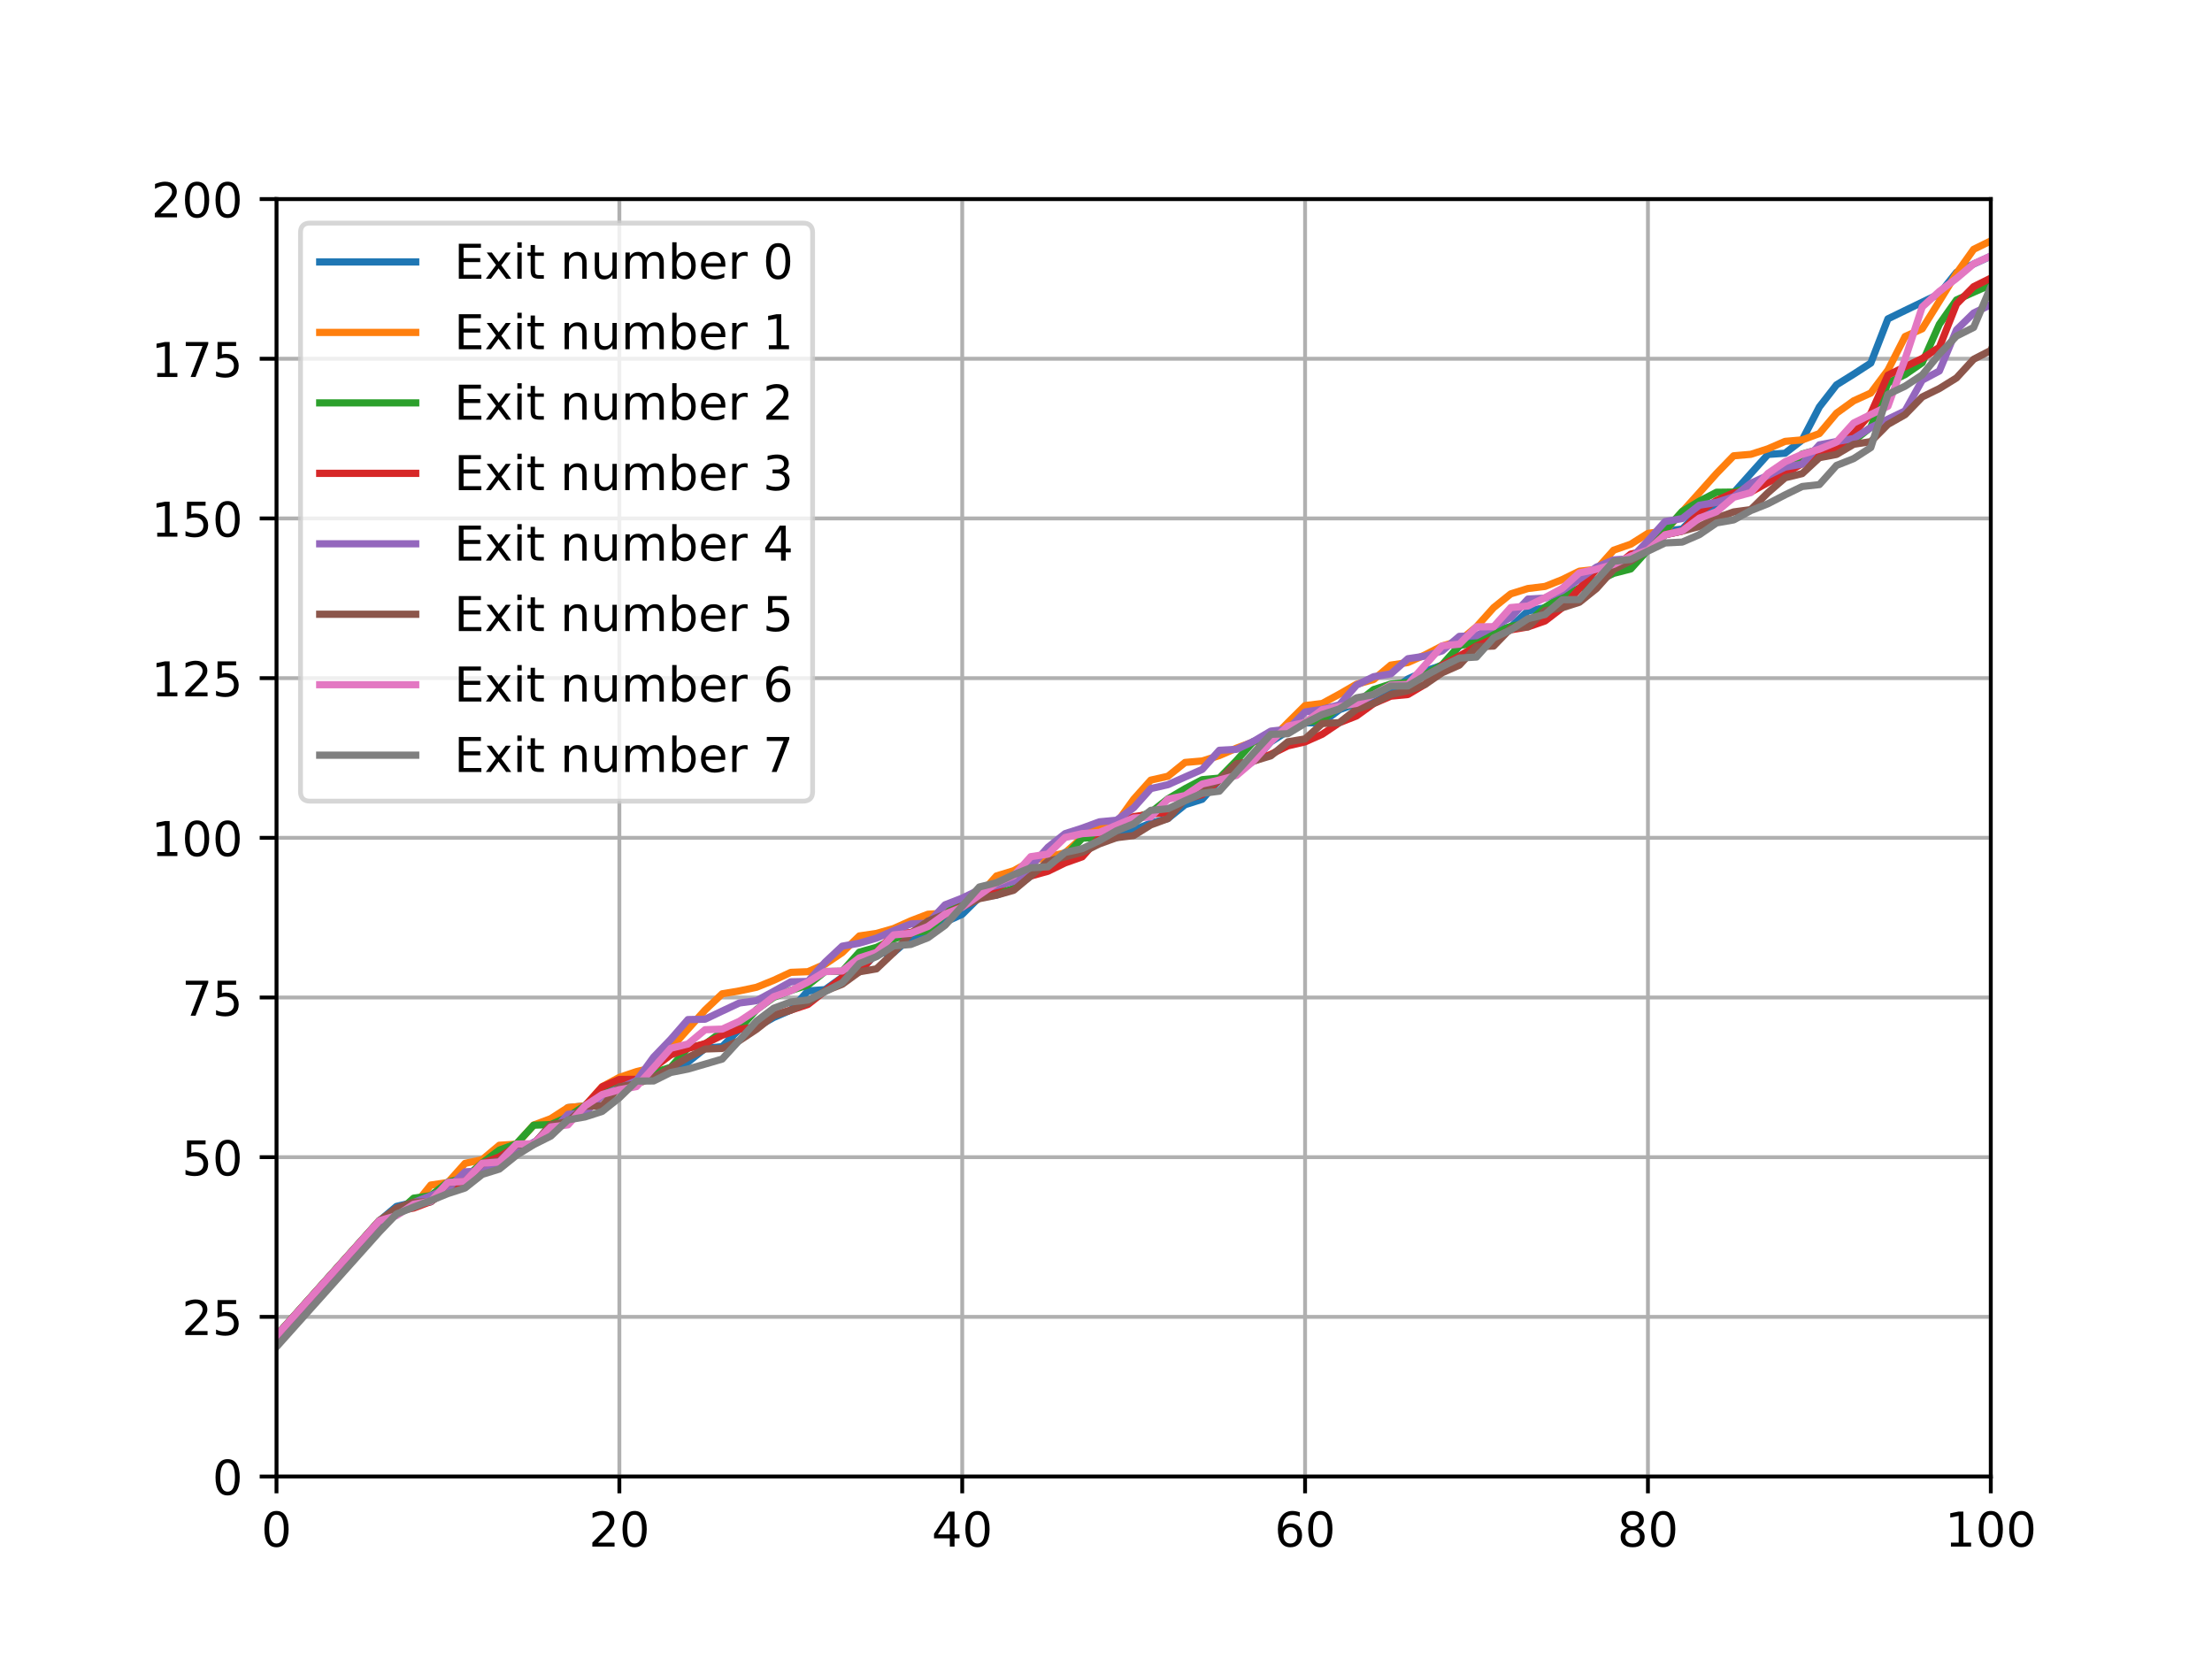 <?xml version="1.0" encoding="utf-8" standalone="no"?>
<!DOCTYPE svg PUBLIC "-//W3C//DTD SVG 1.1//EN"
  "http://www.w3.org/Graphics/SVG/1.1/DTD/svg11.dtd">
<!-- Created with matplotlib (https://matplotlib.org/) -->
<svg height="345.6pt" version="1.1" viewBox="0 0 460.8 345.6" width="460.8pt" xmlns="http://www.w3.org/2000/svg" xmlns:xlink="http://www.w3.org/1999/xlink">
 <defs>
  <style type="text/css">
*{stroke-linecap:butt;stroke-linejoin:round;}
  </style>
 </defs>
 <g id="figure_1">
  <g id="patch_1">
   <path d="M 0 345.6 
L 460.8 345.6 
L 460.8 0 
L 0 0 
z
" style="fill:#ffffff;"/>
  </g>
  <g id="axes_1">
   <g id="patch_2">
    <path d="M 57.6 307.584 
L 414.72 307.584 
L 414.72 41.472 
L 57.6 41.472 
z
" style="fill:#ffffff;"/>
   </g>
   <g id="matplotlib.axis_1">
    <g id="xtick_1">
     <g id="line2d_1">
      <path clip-path="url(#p863177735d)" d="M 57.6 307.584 
L 57.6 41.472 
" style="fill:none;stroke:#b0b0b0;stroke-linecap:square;stroke-width:0.8;"/>
     </g>
     <g id="line2d_2">
      <defs>
       <path d="M 0 0 
L 0 3.5 
" id="m5a76c16495" style="stroke:#000000;stroke-width:0.8;"/>
      </defs>
      <g>
       <use style="stroke:#000000;stroke-width:0.8;" x="57.6" xlink:href="#m5a76c16495" y="307.584"/>
      </g>
     </g>
     <g id="text_1">
      <!-- 0 -->
      <defs>
       <path d="M 31.781 66.406 
Q 24.172 66.406 20.328 58.906 
Q 16.5 51.422 16.5 36.375 
Q 16.5 21.391 20.328 13.891 
Q 24.172 6.391 31.781 6.391 
Q 39.453 6.391 43.281 13.891 
Q 47.125 21.391 47.125 36.375 
Q 47.125 51.422 43.281 58.906 
Q 39.453 66.406 31.781 66.406 
z
M 31.781 74.219 
Q 44.047 74.219 50.516 64.516 
Q 56.984 54.828 56.984 36.375 
Q 56.984 17.969 50.516 8.266 
Q 44.047 -1.422 31.781 -1.422 
Q 19.531 -1.422 13.062 8.266 
Q 6.594 17.969 6.594 36.375 
Q 6.594 54.828 13.062 64.516 
Q 19.531 74.219 31.781 74.219 
z
" id="DejaVuSans-48"/>
      </defs>
      <g transform="translate(54.419 322.182)scale(0.1 -0.1)">
       <use xlink:href="#DejaVuSans-48"/>
      </g>
     </g>
    </g>
    <g id="xtick_2">
     <g id="line2d_3">
      <path clip-path="url(#p863177735d)" d="M 129.024 307.584 
L 129.024 41.472 
" style="fill:none;stroke:#b0b0b0;stroke-linecap:square;stroke-width:0.8;"/>
     </g>
     <g id="line2d_4">
      <g>
       <use style="stroke:#000000;stroke-width:0.8;" x="129.024" xlink:href="#m5a76c16495" y="307.584"/>
      </g>
     </g>
     <g id="text_2">
      <!-- 20 -->
      <defs>
       <path d="M 19.188 8.297 
L 53.609 8.297 
L 53.609 0 
L 7.328 0 
L 7.328 8.297 
Q 12.938 14.109 22.625 23.891 
Q 32.328 33.688 34.812 36.531 
Q 39.547 41.844 41.422 45.531 
Q 43.312 49.219 43.312 52.781 
Q 43.312 58.594 39.234 62.25 
Q 35.156 65.922 28.609 65.922 
Q 23.969 65.922 18.812 64.312 
Q 13.672 62.703 7.812 59.422 
L 7.812 69.391 
Q 13.766 71.781 18.938 73 
Q 24.125 74.219 28.422 74.219 
Q 39.75 74.219 46.484 68.547 
Q 53.219 62.891 53.219 53.422 
Q 53.219 48.922 51.531 44.891 
Q 49.859 40.875 45.406 35.406 
Q 44.188 33.984 37.641 27.219 
Q 31.109 20.453 19.188 8.297 
z
" id="DejaVuSans-50"/>
      </defs>
      <g transform="translate(122.662 322.182)scale(0.1 -0.1)">
       <use xlink:href="#DejaVuSans-50"/>
       <use x="63.623" xlink:href="#DejaVuSans-48"/>
      </g>
     </g>
    </g>
    <g id="xtick_3">
     <g id="line2d_5">
      <path clip-path="url(#p863177735d)" d="M 200.448 307.584 
L 200.448 41.472 
" style="fill:none;stroke:#b0b0b0;stroke-linecap:square;stroke-width:0.8;"/>
     </g>
     <g id="line2d_6">
      <g>
       <use style="stroke:#000000;stroke-width:0.8;" x="200.448" xlink:href="#m5a76c16495" y="307.584"/>
      </g>
     </g>
     <g id="text_3">
      <!-- 40 -->
      <defs>
       <path d="M 37.797 64.312 
L 12.891 25.391 
L 37.797 25.391 
z
M 35.203 72.906 
L 47.609 72.906 
L 47.609 25.391 
L 58.016 25.391 
L 58.016 17.188 
L 47.609 17.188 
L 47.609 0 
L 37.797 0 
L 37.797 17.188 
L 4.891 17.188 
L 4.891 26.703 
z
" id="DejaVuSans-52"/>
      </defs>
      <g transform="translate(194.085 322.182)scale(0.1 -0.1)">
       <use xlink:href="#DejaVuSans-52"/>
       <use x="63.623" xlink:href="#DejaVuSans-48"/>
      </g>
     </g>
    </g>
    <g id="xtick_4">
     <g id="line2d_7">
      <path clip-path="url(#p863177735d)" d="M 271.872 307.584 
L 271.872 41.472 
" style="fill:none;stroke:#b0b0b0;stroke-linecap:square;stroke-width:0.8;"/>
     </g>
     <g id="line2d_8">
      <g>
       <use style="stroke:#000000;stroke-width:0.8;" x="271.872" xlink:href="#m5a76c16495" y="307.584"/>
      </g>
     </g>
     <g id="text_4">
      <!-- 60 -->
      <defs>
       <path d="M 33.016 40.375 
Q 26.375 40.375 22.484 35.828 
Q 18.609 31.297 18.609 23.391 
Q 18.609 15.531 22.484 10.953 
Q 26.375 6.391 33.016 6.391 
Q 39.656 6.391 43.531 10.953 
Q 47.406 15.531 47.406 23.391 
Q 47.406 31.297 43.531 35.828 
Q 39.656 40.375 33.016 40.375 
z
M 52.594 71.297 
L 52.594 62.312 
Q 48.875 64.062 45.094 64.984 
Q 41.312 65.922 37.594 65.922 
Q 27.828 65.922 22.672 59.328 
Q 17.531 52.734 16.797 39.406 
Q 19.672 43.656 24.016 45.922 
Q 28.375 48.188 33.594 48.188 
Q 44.578 48.188 50.953 41.516 
Q 57.328 34.859 57.328 23.391 
Q 57.328 12.156 50.688 5.359 
Q 44.047 -1.422 33.016 -1.422 
Q 20.359 -1.422 13.672 8.266 
Q 6.984 17.969 6.984 36.375 
Q 6.984 53.656 15.188 63.938 
Q 23.391 74.219 37.203 74.219 
Q 40.922 74.219 44.703 73.484 
Q 48.484 72.75 52.594 71.297 
z
" id="DejaVuSans-54"/>
      </defs>
      <g transform="translate(265.51 322.182)scale(0.1 -0.1)">
       <use xlink:href="#DejaVuSans-54"/>
       <use x="63.623" xlink:href="#DejaVuSans-48"/>
      </g>
     </g>
    </g>
    <g id="xtick_5">
     <g id="line2d_9">
      <path clip-path="url(#p863177735d)" d="M 343.296 307.584 
L 343.296 41.472 
" style="fill:none;stroke:#b0b0b0;stroke-linecap:square;stroke-width:0.8;"/>
     </g>
     <g id="line2d_10">
      <g>
       <use style="stroke:#000000;stroke-width:0.8;" x="343.296" xlink:href="#m5a76c16495" y="307.584"/>
      </g>
     </g>
     <g id="text_5">
      <!-- 80 -->
      <defs>
       <path d="M 31.781 34.625 
Q 24.75 34.625 20.719 30.859 
Q 16.703 27.094 16.703 20.516 
Q 16.703 13.922 20.719 10.156 
Q 24.75 6.391 31.781 6.391 
Q 38.812 6.391 42.859 10.172 
Q 46.922 13.969 46.922 20.516 
Q 46.922 27.094 42.891 30.859 
Q 38.875 34.625 31.781 34.625 
z
M 21.922 38.812 
Q 15.578 40.375 12.031 44.719 
Q 8.5 49.078 8.5 55.328 
Q 8.5 64.062 14.719 69.141 
Q 20.953 74.219 31.781 74.219 
Q 42.672 74.219 48.875 69.141 
Q 55.078 64.062 55.078 55.328 
Q 55.078 49.078 51.531 44.719 
Q 48 40.375 41.703 38.812 
Q 48.828 37.156 52.797 32.312 
Q 56.781 27.484 56.781 20.516 
Q 56.781 9.906 50.312 4.234 
Q 43.844 -1.422 31.781 -1.422 
Q 19.734 -1.422 13.25 4.234 
Q 6.781 9.906 6.781 20.516 
Q 6.781 27.484 10.781 32.312 
Q 14.797 37.156 21.922 38.812 
z
M 18.312 54.391 
Q 18.312 48.734 21.844 45.562 
Q 25.391 42.391 31.781 42.391 
Q 38.141 42.391 41.719 45.562 
Q 45.312 48.734 45.312 54.391 
Q 45.312 60.062 41.719 63.234 
Q 38.141 66.406 31.781 66.406 
Q 25.391 66.406 21.844 63.234 
Q 18.312 60.062 18.312 54.391 
z
" id="DejaVuSans-56"/>
      </defs>
      <g transform="translate(336.933 322.182)scale(0.1 -0.1)">
       <use xlink:href="#DejaVuSans-56"/>
       <use x="63.623" xlink:href="#DejaVuSans-48"/>
      </g>
     </g>
    </g>
    <g id="xtick_6">
     <g id="line2d_11">
      <path clip-path="url(#p863177735d)" d="M 414.72 307.584 
L 414.72 41.472 
" style="fill:none;stroke:#b0b0b0;stroke-linecap:square;stroke-width:0.8;"/>
     </g>
     <g id="line2d_12">
      <g>
       <use style="stroke:#000000;stroke-width:0.8;" x="414.72" xlink:href="#m5a76c16495" y="307.584"/>
      </g>
     </g>
     <g id="text_6">
      <!-- 100 -->
      <defs>
       <path d="M 12.406 8.297 
L 28.516 8.297 
L 28.516 63.922 
L 10.984 60.406 
L 10.984 69.391 
L 28.422 72.906 
L 38.281 72.906 
L 38.281 8.297 
L 54.391 8.297 
L 54.391 0 
L 12.406 0 
z
" id="DejaVuSans-49"/>
      </defs>
      <g transform="translate(405.176 322.182)scale(0.1 -0.1)">
       <use xlink:href="#DejaVuSans-49"/>
       <use x="63.623" xlink:href="#DejaVuSans-48"/>
       <use x="127.246" xlink:href="#DejaVuSans-48"/>
      </g>
     </g>
    </g>
   </g>
   <g id="matplotlib.axis_2">
    <g id="ytick_1">
     <g id="line2d_13">
      <path clip-path="url(#p863177735d)" d="M 57.6 307.584 
L 414.72 307.584 
" style="fill:none;stroke:#b0b0b0;stroke-linecap:square;stroke-width:0.8;"/>
     </g>
     <g id="line2d_14">
      <defs>
       <path d="M 0 0 
L -3.5 0 
" id="m6581a7d263" style="stroke:#000000;stroke-width:0.8;"/>
      </defs>
      <g>
       <use style="stroke:#000000;stroke-width:0.8;" x="57.6" xlink:href="#m6581a7d263" y="307.584"/>
      </g>
     </g>
     <g id="text_7">
      <!-- 0 -->
      <g transform="translate(44.237 311.383)scale(0.1 -0.1)">
       <use xlink:href="#DejaVuSans-48"/>
      </g>
     </g>
    </g>
    <g id="ytick_2">
     <g id="line2d_15">
      <path clip-path="url(#p863177735d)" d="M 57.6 274.32 
L 414.72 274.32 
" style="fill:none;stroke:#b0b0b0;stroke-linecap:square;stroke-width:0.8;"/>
     </g>
     <g id="line2d_16">
      <g>
       <use style="stroke:#000000;stroke-width:0.8;" x="57.6" xlink:href="#m6581a7d263" y="274.32"/>
      </g>
     </g>
     <g id="text_8">
      <!-- 25 -->
      <defs>
       <path d="M 10.797 72.906 
L 49.516 72.906 
L 49.516 64.594 
L 19.828 64.594 
L 19.828 46.734 
Q 21.969 47.469 24.109 47.828 
Q 26.266 48.188 28.422 48.188 
Q 40.625 48.188 47.75 41.5 
Q 54.891 34.812 54.891 23.391 
Q 54.891 11.625 47.562 5.094 
Q 40.234 -1.422 26.906 -1.422 
Q 22.312 -1.422 17.547 -0.641 
Q 12.797 0.141 7.719 1.703 
L 7.719 11.625 
Q 12.109 9.234 16.797 8.062 
Q 21.484 6.891 26.703 6.891 
Q 35.156 6.891 40.078 11.328 
Q 45.016 15.766 45.016 23.391 
Q 45.016 31 40.078 35.438 
Q 35.156 39.891 26.703 39.891 
Q 22.75 39.891 18.812 39.016 
Q 14.891 38.141 10.797 36.281 
z
" id="DejaVuSans-53"/>
      </defs>
      <g transform="translate(37.875 278.119)scale(0.1 -0.1)">
       <use xlink:href="#DejaVuSans-50"/>
       <use x="63.623" xlink:href="#DejaVuSans-53"/>
      </g>
     </g>
    </g>
    <g id="ytick_3">
     <g id="line2d_17">
      <path clip-path="url(#p863177735d)" d="M 57.6 241.056 
L 414.72 241.056 
" style="fill:none;stroke:#b0b0b0;stroke-linecap:square;stroke-width:0.8;"/>
     </g>
     <g id="line2d_18">
      <g>
       <use style="stroke:#000000;stroke-width:0.8;" x="57.6" xlink:href="#m6581a7d263" y="241.056"/>
      </g>
     </g>
     <g id="text_9">
      <!-- 50 -->
      <g transform="translate(37.875 244.855)scale(0.1 -0.1)">
       <use xlink:href="#DejaVuSans-53"/>
       <use x="63.623" xlink:href="#DejaVuSans-48"/>
      </g>
     </g>
    </g>
    <g id="ytick_4">
     <g id="line2d_19">
      <path clip-path="url(#p863177735d)" d="M 57.6 207.792 
L 414.72 207.792 
" style="fill:none;stroke:#b0b0b0;stroke-linecap:square;stroke-width:0.8;"/>
     </g>
     <g id="line2d_20">
      <g>
       <use style="stroke:#000000;stroke-width:0.8;" x="57.6" xlink:href="#m6581a7d263" y="207.792"/>
      </g>
     </g>
     <g id="text_10">
      <!-- 75 -->
      <defs>
       <path d="M 8.203 72.906 
L 55.078 72.906 
L 55.078 68.703 
L 28.609 0 
L 18.312 0 
L 43.219 64.594 
L 8.203 64.594 
z
" id="DejaVuSans-55"/>
      </defs>
      <g transform="translate(37.875 211.591)scale(0.1 -0.1)">
       <use xlink:href="#DejaVuSans-55"/>
       <use x="63.623" xlink:href="#DejaVuSans-53"/>
      </g>
     </g>
    </g>
    <g id="ytick_5">
     <g id="line2d_21">
      <path clip-path="url(#p863177735d)" d="M 57.6 174.528 
L 414.72 174.528 
" style="fill:none;stroke:#b0b0b0;stroke-linecap:square;stroke-width:0.8;"/>
     </g>
     <g id="line2d_22">
      <g>
       <use style="stroke:#000000;stroke-width:0.8;" x="57.6" xlink:href="#m6581a7d263" y="174.528"/>
      </g>
     </g>
     <g id="text_11">
      <!-- 100 -->
      <g transform="translate(31.512 178.327)scale(0.1 -0.1)">
       <use xlink:href="#DejaVuSans-49"/>
       <use x="63.623" xlink:href="#DejaVuSans-48"/>
       <use x="127.246" xlink:href="#DejaVuSans-48"/>
      </g>
     </g>
    </g>
    <g id="ytick_6">
     <g id="line2d_23">
      <path clip-path="url(#p863177735d)" d="M 57.6 141.264 
L 414.72 141.264 
" style="fill:none;stroke:#b0b0b0;stroke-linecap:square;stroke-width:0.8;"/>
     </g>
     <g id="line2d_24">
      <g>
       <use style="stroke:#000000;stroke-width:0.8;" x="57.6" xlink:href="#m6581a7d263" y="141.264"/>
      </g>
     </g>
     <g id="text_12">
      <!-- 125 -->
      <g transform="translate(31.512 145.063)scale(0.1 -0.1)">
       <use xlink:href="#DejaVuSans-49"/>
       <use x="63.623" xlink:href="#DejaVuSans-50"/>
       <use x="127.246" xlink:href="#DejaVuSans-53"/>
      </g>
     </g>
    </g>
    <g id="ytick_7">
     <g id="line2d_25">
      <path clip-path="url(#p863177735d)" d="M 57.6 108 
L 414.72 108 
" style="fill:none;stroke:#b0b0b0;stroke-linecap:square;stroke-width:0.8;"/>
     </g>
     <g id="line2d_26">
      <g>
       <use style="stroke:#000000;stroke-width:0.8;" x="57.6" xlink:href="#m6581a7d263" y="108"/>
      </g>
     </g>
     <g id="text_13">
      <!-- 150 -->
      <g transform="translate(31.512 111.799)scale(0.1 -0.1)">
       <use xlink:href="#DejaVuSans-49"/>
       <use x="63.623" xlink:href="#DejaVuSans-53"/>
       <use x="127.246" xlink:href="#DejaVuSans-48"/>
      </g>
     </g>
    </g>
    <g id="ytick_8">
     <g id="line2d_27">
      <path clip-path="url(#p863177735d)" d="M 57.6 74.736 
L 414.72 74.736 
" style="fill:none;stroke:#b0b0b0;stroke-linecap:square;stroke-width:0.8;"/>
     </g>
     <g id="line2d_28">
      <g>
       <use style="stroke:#000000;stroke-width:0.8;" x="57.6" xlink:href="#m6581a7d263" y="74.736"/>
      </g>
     </g>
     <g id="text_14">
      <!-- 175 -->
      <g transform="translate(31.512 78.535)scale(0.1 -0.1)">
       <use xlink:href="#DejaVuSans-49"/>
       <use x="63.623" xlink:href="#DejaVuSans-55"/>
       <use x="127.246" xlink:href="#DejaVuSans-53"/>
      </g>
     </g>
    </g>
    <g id="ytick_9">
     <g id="line2d_29">
      <path clip-path="url(#p863177735d)" d="M 57.6 41.472 
L 414.72 41.472 
" style="fill:none;stroke:#b0b0b0;stroke-linecap:square;stroke-width:0.8;"/>
     </g>
     <g id="line2d_30">
      <g>
       <use style="stroke:#000000;stroke-width:0.8;" x="57.6" xlink:href="#m6581a7d263" y="41.472"/>
      </g>
     </g>
     <g id="text_15">
      <!-- 200 -->
      <g transform="translate(31.512 45.271)scale(0.1 -0.1)">
       <use xlink:href="#DejaVuSans-50"/>
       <use x="63.623" xlink:href="#DejaVuSans-48"/>
       <use x="127.246" xlink:href="#DejaVuSans-48"/>
      </g>
     </g>
    </g>
   </g>
   <g id="line2d_31">
    <path clip-path="url(#p863177735d)" d="M 57.6 278.286 
L 61.171 274.282 
L 64.742 270.303 
L 68.314 266.298 
L 71.885 262.307 
L 75.456 258.328 
L 79.027 254.323 
L 82.598 251.317 
L 86.17 250.472 
L 89.741 250.344 
L 93.312 247.555 
L 96.883 246.34 
L 100.454 243.129 
L 104.026 242.348 
L 107.597 238.484 
L 111.168 238.369 
L 114.739 234.365 
L 118.31 230.744 
L 121.882 230.386 
L 125.453 228.134 
L 129.024 226.381 
L 132.595 225.384 
L 136.166 223.848 
L 139.738 222.658 
L 143.309 221.264 
L 146.88 218.398 
L 150.451 218.027 
L 154.022 214.419 
L 157.594 213.959 
L 161.165 211.963 
L 164.736 210.415 
L 168.307 206.436 
L 171.878 206.154 
L 175.45 203.596 
L 179.021 202.444 
L 182.592 198.58 
L 186.163 198.44 
L 189.734 195.318 
L 193.306 194.461 
L 196.877 192.094 
L 200.448 190.456 
L 204.019 186.912 
L 207.59 186.477 
L 211.162 185.134 
L 214.733 182.486 
L 218.304 180.567 
L 221.875 178.494 
L 225.446 177.279 
L 229.018 174.758 
L 232.589 174.49 
L 236.16 172.942 
L 239.731 171.47 
L 243.302 170.511 
L 246.874 167.632 
L 250.445 166.506 
L 254.016 162.515 
L 257.587 160.903 
L 261.158 158.523 
L 264.73 154.544 
L 268.301 152.28 
L 271.872 150.591 
L 275.443 150.552 
L 279.014 147.853 
L 282.586 146.548 
L 286.157 146.062 
L 289.728 144.015 
L 293.299 141.443 
L 296.87 139.806 
L 300.442 138.577 
L 304.013 134.573 
L 307.584 133.153 
L 311.155 131.451 
L 314.726 130.594 
L 318.298 127.28 
L 321.869 126.602 
L 325.44 125.438 
L 329.011 122.598 
L 332.582 120.794 
L 336.154 118.606 
L 339.725 117.288 
L 343.296 114.627 
L 346.867 110.636 
L 350.438 110.213 
L 354.01 106.644 
L 357.581 105.556 
L 361.152 102.652 
L 364.723 98.648 
L 368.294 94.669 
L 371.866 94.413 
L 375.437 91.649 
L 379.008 84.766 
L 382.579 80.173 
L 386.15 77.947 
L 389.722 75.632 
L 393.293 66.42 
L 396.864 64.68 
L 400.435 62.953 
L 404.006 61.226 
L 407.578 56.735 
L 411.149 54.995 
L 414.72 53.357 
L 418.291 51.707 
L 421.862 46.372 
L 425.434 44.632 
" style="fill:none;stroke:#1f77b4;stroke-linecap:square;stroke-width:1.5;"/>
   </g>
   <g id="line2d_32">
    <path clip-path="url(#p863177735d)" d="M 57.6 278.273 
L 61.171 274.269 
L 64.742 270.29 
L 68.314 266.298 
L 71.885 262.294 
L 75.456 258.315 
L 79.027 254.31 
L 82.598 251.854 
L 86.17 251.291 
L 89.741 246.864 
L 93.312 246.34 
L 96.883 242.348 
L 100.454 241.581 
L 104.026 238.574 
L 107.597 238.356 
L 111.168 234.365 
L 114.739 233.034 
L 118.31 230.731 
L 121.882 230.373 
L 125.453 226.369 
L 129.024 224.437 
L 132.595 223.234 
L 136.166 222.377 
L 139.738 218.385 
L 143.309 214.394 
L 146.88 210.415 
L 150.451 207.024 
L 154.022 206.423 
L 157.594 205.668 
L 161.165 204.223 
L 164.736 202.559 
L 168.307 202.419 
L 171.878 200.858 
L 175.45 198.44 
L 179.021 194.973 
L 182.592 194.448 
L 186.163 193.425 
L 189.734 191.825 
L 193.306 190.456 
L 196.877 190.213 
L 200.448 188 
L 204.019 186.452 
L 207.59 182.473 
L 211.162 181.386 
L 214.733 179.402 
L 218.304 178.481 
L 221.875 177.675 
L 225.446 174.49 
L 229.018 172.008 
L 232.589 171.47 
L 236.16 166.506 
L 239.731 162.515 
L 243.302 161.709 
L 246.874 158.83 
L 250.445 158.523 
L 254.016 157.397 
L 257.587 155.849 
L 261.158 154.531 
L 264.73 154.173 
L 268.301 150.527 
L 271.872 146.983 
L 275.443 146.548 
L 279.014 144.603 
L 282.586 142.543 
L 286.157 141.558 
L 289.728 138.552 
L 293.299 138.014 
L 296.87 136.415 
L 300.442 134.56 
L 304.013 133.537 
L 307.584 130.568 
L 311.155 126.577 
L 314.726 123.711 
L 318.298 122.598 
L 321.869 122.163 
L 325.44 120.743 
L 329.011 118.99 
L 332.582 118.606 
L 336.154 114.614 
L 339.725 113.361 
L 343.296 111.109 
L 346.867 110.623 
L 350.438 106.618 
L 354.01 102.639 
L 357.581 98.635 
L 361.152 94.95 
L 364.723 94.643 
L 368.294 93.492 
L 371.866 91.944 
L 375.437 91.637 
L 379.008 90.319 
L 382.579 86.071 
L 386.15 83.5 
L 389.722 81.875 
L 393.293 77.103 
L 396.864 70.105 
L 400.435 68.493 
L 404.006 62.748 
L 407.578 56.953 
L 411.149 51.937 
L 414.72 50.185 
L 418.291 48.598 
L 421.862 47.472 
L 425.434 44.709 
" style="fill:none;stroke:#ff7f0e;stroke-linecap:square;stroke-width:1.5;"/>
   </g>
   <g id="line2d_33">
    <path clip-path="url(#p863177735d)" d="M 57.6 278.184 
L 61.171 274.192 
L 64.742 270.2 
L 68.314 266.209 
L 71.885 262.217 
L 75.456 258.225 
L 79.027 254.234 
L 82.598 252.839 
L 86.17 249.602 
L 89.741 249.065 
L 93.312 246.25 
L 96.883 245.355 
L 100.454 242.259 
L 104.026 239.585 
L 107.597 238.267 
L 111.168 234.403 
L 114.739 234.275 
L 118.31 232.663 
L 121.882 230.284 
L 125.453 227.149 
L 129.024 226.292 
L 132.595 225.575 
L 136.166 223.452 
L 139.738 222.339 
L 143.309 218.309 
L 146.88 217.515 
L 150.451 214.893 
L 154.022 214.317 
L 157.594 210.325 
L 161.165 207.766 
L 164.736 206.334 
L 168.307 205.208 
L 171.878 202.38 
L 175.45 202.342 
L 179.021 198.35 
L 182.592 197.352 
L 186.163 195.625 
L 189.734 194.358 
L 193.306 193.898 
L 196.877 190.367 
L 200.448 187.821 
L 204.019 186.375 
L 207.59 186.196 
L 211.162 185.109 
L 214.733 182.383 
L 218.304 181.258 
L 221.875 178.392 
L 225.446 174.618 
L 229.018 174.413 
L 232.589 173.006 
L 236.16 170.498 
L 239.731 169.231 
L 243.302 166.417 
L 246.874 164.306 
L 250.445 162.425 
L 254.016 162.092 
L 257.587 158.433 
L 261.158 154.442 
L 264.73 153.955 
L 268.301 152.216 
L 271.872 150.45 
L 275.443 149.951 
L 279.014 147.315 
L 282.586 146.471 
L 286.157 143.656 
L 289.728 142.505 
L 293.299 142.185 
L 296.87 140.535 
L 300.442 138.475 
L 304.013 134.483 
L 307.584 133.882 
L 311.155 131.797 
L 314.726 130.492 
L 318.298 129.724 
L 321.869 126.5 
L 325.44 124.235 
L 329.011 122.508 
L 332.582 121.165 
L 336.154 119.438 
L 339.725 118.517 
L 343.296 114.538 
L 346.867 110.533 
L 350.438 106.542 
L 354.01 104.405 
L 357.581 102.55 
L 361.152 102.511 
L 364.723 101.398 
L 368.294 99.53 
L 371.866 98.558 
L 375.437 94.566 
L 379.008 93.607 
L 382.579 93.172 
L 386.15 91.854 
L 389.722 89.001 
L 393.293 79.777 
L 396.864 78.037 
L 400.435 75.568 
L 404.006 67.546 
L 407.578 62.479 
L 411.149 60.867 
L 414.72 59.307 
L 418.291 57.656 
L 421.862 55.417 
L 425.434 46.692 
" style="fill:none;stroke:#2ca02c;stroke-linecap:square;stroke-width:1.5;"/>
   </g>
   <g id="line2d_34">
    <path clip-path="url(#p863177735d)" d="M 57.6 278.286 
L 61.171 274.294 
L 64.742 270.303 
L 68.314 266.311 
L 71.885 262.319 
L 75.456 258.328 
L 79.027 254.336 
L 82.598 252.276 
L 86.17 251.662 
L 89.741 250.306 
L 93.312 247.875 
L 96.883 246.353 
L 100.454 242.361 
L 104.026 240.992 
L 107.597 238.779 
L 111.168 238.369 
L 114.739 234.378 
L 118.31 233.674 
L 121.882 230.386 
L 125.453 226.394 
L 129.024 224.859 
L 132.595 224.846 
L 136.166 222.403 
L 139.738 219.741 
L 143.309 218.411 
L 146.88 217.4 
L 150.451 215.673 
L 154.022 214.419 
L 157.594 213.933 
L 161.165 211.438 
L 164.736 210.428 
L 168.307 209.25 
L 171.878 206.436 
L 175.45 203.672 
L 179.021 202.444 
L 182.592 198.452 
L 186.163 194.448 
L 189.734 194.294 
L 193.306 192.567 
L 196.877 190.469 
L 200.448 188.755 
L 204.019 186.49 
L 207.59 184.942 
L 211.162 183.215 
L 214.733 182.486 
L 218.304 181.501 
L 221.875 179.761 
L 225.446 178.494 
L 229.018 174.502 
L 232.589 171.317 
L 236.16 170.127 
L 239.731 169.577 
L 243.302 169.257 
L 246.874 166.519 
L 250.445 165.547 
L 254.016 162.527 
L 257.587 159.15 
L 261.158 158.536 
L 264.73 157.141 
L 268.301 155.376 
L 271.872 154.544 
L 275.443 152.958 
L 279.014 150.552 
L 282.586 149.145 
L 286.157 146.561 
L 289.728 145.025 
L 293.299 144.68 
L 296.87 142.556 
L 300.442 138.577 
L 304.013 136.645 
L 307.584 134.586 
L 311.155 133.025 
L 314.726 131.208 
L 318.298 130.594 
L 321.869 129.353 
L 325.44 126.602 
L 329.011 122.611 
L 332.582 118.619 
L 336.154 118.325 
L 339.725 115.433 
L 343.296 114.627 
L 346.867 111.378 
L 350.438 110.636 
L 354.01 106.644 
L 357.581 104.251 
L 361.152 102.652 
L 364.723 102.499 
L 368.294 100.516 
L 371.866 98.66 
L 375.437 96.575 
L 379.008 94.669 
L 382.579 93.338 
L 386.15 90.293 
L 389.722 86.135 
L 393.293 78.152 
L 396.864 76.399 
L 400.435 74.672 
L 404.006 72.344 
L 407.578 63.337 
L 411.149 59.716 
L 414.72 57.938 
L 418.291 56.185 
L 421.862 53.703 
L 425.434 47.242 
" style="fill:none;stroke:#d62728;stroke-linecap:square;stroke-width:1.5;"/>
   </g>
   <g id="line2d_35">
    <path clip-path="url(#p863177735d)" d="M 57.6 280.039 
L 61.171 276.047 
L 64.742 272.055 
L 68.314 268.064 
L 71.885 264.072 
L 75.456 260.068 
L 79.027 256.076 
L 82.598 251.7 
L 86.17 250.523 
L 89.741 249.091 
L 93.312 247.568 
L 96.883 244.114 
L 100.454 243.909 
L 104.026 242.131 
L 107.597 240.122 
L 111.168 237.96 
L 114.739 236.13 
L 118.31 232.139 
L 121.882 231.87 
L 125.453 228.147 
L 129.024 226.676 
L 132.595 225.115 
L 136.166 220.215 
L 139.738 216.505 
L 143.309 212.398 
L 146.88 212.321 
L 150.451 210.619 
L 154.022 208.943 
L 157.594 208.457 
L 161.165 206.525 
L 164.736 204.53 
L 168.307 204.453 
L 171.878 200.461 
L 175.45 197.109 
L 179.021 196.469 
L 182.592 195.433 
L 186.163 193.872 
L 189.734 192.478 
L 193.306 192.299 
L 196.877 188.486 
L 200.448 187.092 
L 204.019 185.364 
L 207.59 184.482 
L 211.162 183.612 
L 214.733 180.516 
L 218.304 176.511 
L 221.875 173.658 
L 225.446 172.519 
L 229.018 171.202 
L 232.589 170.869 
L 236.16 168.272 
L 239.731 164.28 
L 243.302 163.461 
L 246.874 161.862 
L 250.445 160.288 
L 254.016 156.297 
L 257.587 156.105 
L 261.158 154.416 
L 264.73 152.305 
L 268.301 151.908 
L 271.872 148.313 
L 275.443 147.75 
L 279.014 146.842 
L 282.586 142.722 
L 286.157 140.97 
L 289.728 140.381 
L 293.299 137.221 
L 296.87 136.684 
L 300.442 135.584 
L 304.013 132.564 
L 307.584 132.423 
L 311.155 130.53 
L 314.726 128.624 
L 318.298 124.798 
L 321.869 124.606 
L 325.44 123.046 
L 329.011 120.628 
L 332.582 118.133 
L 336.154 116.636 
L 339.725 116.38 
L 343.296 112.644 
L 346.867 108.652 
L 350.438 108.026 
L 354.01 105.249 
L 357.581 104.661 
L 361.152 103.497 
L 364.723 100.669 
L 368.294 99.044 
L 371.866 97.304 
L 375.437 96.677 
L 379.008 92.673 
L 382.579 91.982 
L 386.15 91.355 
L 389.722 89.065 
L 393.293 87.325 
L 396.864 85.598 
L 400.435 79.188 
L 404.006 77.282 
L 407.578 68.71 
L 411.149 65.205 
L 414.72 63.465 
L 418.291 61.75 
L 421.862 59.268 
L 425.434 57.464 
" style="fill:none;stroke:#9467bd;stroke-linecap:square;stroke-width:1.5;"/>
   </g>
   <g id="line2d_36">
    <path clip-path="url(#p863177735d)" d="M 57.6 278.286 
L 61.171 274.294 
L 64.742 270.29 
L 68.314 266.298 
L 71.885 262.319 
L 75.456 258.315 
L 79.027 254.336 
L 82.598 251.662 
L 86.17 250.447 
L 89.741 250.357 
L 93.312 246.34 
L 96.883 246.148 
L 100.454 242.361 
L 104.026 241.76 
L 107.597 238.459 
L 111.168 238.369 
L 114.739 234.365 
L 118.31 233.648 
L 121.882 230.45 
L 125.453 230.386 
L 129.024 226.394 
L 132.595 225.78 
L 136.166 224.488 
L 139.738 222.415 
L 143.309 220.279 
L 146.88 218.526 
L 150.451 218.411 
L 154.022 216.786 
L 157.594 214.419 
L 161.165 211.592 
L 164.736 210.428 
L 168.307 208.841 
L 171.878 206.436 
L 175.45 205.041 
L 179.021 202.444 
L 182.592 201.83 
L 186.163 198.44 
L 189.734 194.461 
L 193.306 191.876 
L 196.877 190.456 
L 200.448 188.947 
L 204.019 187.207 
L 207.59 186.477 
L 211.162 185.467 
L 214.733 182.473 
L 218.304 179.415 
L 221.875 178.494 
L 225.446 177.547 
L 229.018 175.795 
L 232.589 174.502 
L 236.16 174.067 
L 239.731 171.841 
L 243.302 170.524 
L 246.874 166.506 
L 250.445 164.459 
L 254.016 162.527 
L 257.587 159.201 
L 261.158 158.536 
L 264.73 157.461 
L 268.301 154.531 
L 271.872 153.93 
L 275.443 150.731 
L 279.014 150.54 
L 282.586 147.75 
L 286.157 146.548 
L 289.728 144.667 
L 293.299 143.887 
L 296.87 142.582 
L 300.442 140.138 
L 304.013 138.564 
L 307.584 134.714 
L 311.155 134.586 
L 314.726 130.888 
L 318.298 130.581 
L 321.869 127.216 
L 325.44 126.602 
L 329.011 125.464 
L 332.582 122.598 
L 336.154 118.606 
L 339.725 116.853 
L 343.296 114.614 
L 346.867 111.416 
L 350.438 110.636 
L 354.01 109.663 
L 357.581 107.91 
L 361.152 106.644 
L 364.723 106.158 
L 368.294 102.639 
L 371.866 99.53 
L 375.437 98.66 
L 379.008 95.347 
L 382.579 94.669 
L 386.15 92.558 
L 389.722 91.995 
L 393.293 88.4 
L 396.864 86.378 
L 400.435 82.694 
L 404.006 80.941 
L 407.578 78.728 
L 411.149 74.838 
L 414.72 72.996 
L 418.291 65.396 
L 421.862 63.234 
L 425.434 60.804 
" style="fill:none;stroke:#8c564b;stroke-linecap:square;stroke-width:1.5;"/>
   </g>
   <g id="line2d_37">
    <path clip-path="url(#p863177735d)" d="M 57.6 278.248 
L 61.171 274.256 
L 64.742 270.264 
L 68.314 266.273 
L 71.885 262.281 
L 75.456 258.289 
L 79.027 254.298 
L 82.598 253.236 
L 86.17 250.856 
L 89.741 250.242 
L 93.312 246.314 
L 96.883 246.11 
L 100.454 242.323 
L 104.026 242.067 
L 107.597 238.331 
L 111.168 238.267 
L 114.739 234.761 
L 118.31 234.339 
L 121.882 230.348 
L 125.453 228.006 
L 129.024 227.008 
L 132.595 226.356 
L 136.166 222.415 
L 139.738 218.373 
L 143.309 217.49 
L 146.88 214.509 
L 150.451 214.381 
L 154.022 212.756 
L 157.594 210.389 
L 161.165 207.638 
L 164.736 206.397 
L 168.307 204.581 
L 171.878 202.406 
L 175.45 202.278 
L 179.021 199.553 
L 182.592 198.414 
L 186.163 194.755 
L 189.734 194.422 
L 193.306 193.002 
L 196.877 190.431 
L 200.448 189.011 
L 204.019 186.439 
L 207.59 183.919 
L 211.162 182.447 
L 214.733 178.456 
L 218.304 177.918 
L 221.875 174.464 
L 225.446 173.658 
L 229.018 173.402 
L 232.589 171.918 
L 236.16 170.408 
L 239.731 170.178 
L 243.302 166.481 
L 246.874 165.726 
L 250.445 163.321 
L 254.016 162.489 
L 257.587 161.542 
L 261.158 158.497 
L 264.73 154.506 
L 268.301 151.256 
L 271.872 150.514 
L 275.443 147.84 
L 279.014 147.175 
L 282.586 146.522 
L 286.157 144.693 
L 289.728 142.71 
L 293.299 142.582 
L 296.87 138.539 
L 300.442 134.547 
L 304.013 134.189 
L 307.584 130.581 
L 311.155 130.556 
L 314.726 126.564 
L 318.298 126.244 
L 321.869 124.504 
L 325.44 122.572 
L 329.011 119.335 
L 332.582 118.581 
L 336.154 117.583 
L 339.725 115.843 
L 343.296 114.589 
L 346.867 111.403 
L 350.438 110.597 
L 354.01 107.936 
L 357.581 106.605 
L 361.152 103.599 
L 364.723 102.614 
L 368.294 98.622 
L 371.866 96.191 
L 375.437 94.63 
L 379.008 93.569 
L 382.579 92.084 
L 386.15 88.118 
L 389.722 86.353 
L 393.293 84.626 
L 396.864 74.787 
L 400.435 63.938 
L 404.006 60.701 
L 407.578 57.989 
L 411.149 54.97 
L 414.72 53.332 
L 418.291 51.861 
L 421.862 50.978 
L 425.434 49.762 
" style="fill:none;stroke:#e377c2;stroke-linecap:square;stroke-width:1.5;"/>
   </g>
   <g id="line2d_38">
    <path clip-path="url(#p863177735d)" d="M 57.6 280.576 
L 61.171 276.585 
L 64.742 272.593 
L 68.314 268.601 
L 71.885 264.609 
L 75.456 260.618 
L 79.027 256.626 
L 82.598 252.903 
L 86.17 251.457 
L 89.741 250.101 
L 93.312 248.643 
L 96.883 247.479 
L 100.454 244.651 
L 104.026 243.538 
L 107.597 240.659 
L 111.168 238.459 
L 114.739 236.668 
L 118.31 233.29 
L 121.882 232.676 
L 125.453 231.525 
L 129.024 228.684 
L 132.595 225.204 
L 136.166 225.179 
L 139.738 223.413 
L 143.309 222.71 
L 146.88 221.673 
L 150.451 220.624 
L 154.022 216.709 
L 157.594 212.718 
L 161.165 210.044 
L 164.736 208.726 
L 168.307 208.317 
L 171.878 206.589 
L 175.45 204.734 
L 179.021 200.743 
L 182.592 199.284 
L 186.163 197.045 
L 189.734 196.751 
L 193.306 195.344 
L 196.877 192.759 
L 200.448 188.768 
L 204.019 184.776 
L 207.59 183.88 
L 211.162 182.217 
L 214.733 180.784 
L 218.304 180.567 
L 221.875 177.586 
L 225.446 176.793 
L 229.018 175.104 
L 232.589 173.07 
L 236.16 171.624 
L 239.731 168.809 
L 243.302 168.477 
L 246.874 166.801 
L 250.445 165.265 
L 254.016 164.817 
L 257.587 160.826 
L 261.158 156.834 
L 264.73 152.983 
L 268.301 152.842 
L 271.872 150.667 
L 275.443 148.851 
L 279.014 147.687 
L 282.586 145.371 
L 286.157 144.693 
L 289.728 142.914 
L 293.299 142.889 
L 296.87 140.791 
L 300.442 138.833 
L 304.013 137.08 
L 307.584 136.876 
L 311.155 132.884 
L 314.726 131.221 
L 318.298 128.892 
L 321.869 128.01 
L 325.44 124.939 
L 329.011 124.901 
L 332.582 120.909 
L 336.154 116.917 
L 339.725 116.546 
L 343.296 114.806 
L 346.867 113.105 
L 350.438 112.926 
L 354.01 111.378 
L 357.581 108.934 
L 361.152 108.307 
L 364.723 106.362 
L 368.294 104.942 
L 371.866 103.087 
L 375.437 101.347 
L 379.008 100.951 
L 382.579 96.959 
L 386.15 95.539 
L 389.722 93.236 
L 393.293 82.144 
L 396.864 80.455 
L 400.435 78.101 
L 404.006 73.764 
L 407.578 70.002 
L 411.149 68.211 
L 414.72 59.767 
L 418.291 58.104 
L 421.862 56.441 
L 425.434 54.765 
" style="fill:none;stroke:#7f7f7f;stroke-linecap:square;stroke-width:1.5;"/>
   </g>
   <g id="patch_3">
    <path d="M 57.6 307.584 
L 57.6 41.472 
" style="fill:none;stroke:#000000;stroke-linecap:square;stroke-linejoin:miter;stroke-width:0.8;"/>
   </g>
   <g id="patch_4">
    <path d="M 414.72 307.584 
L 414.72 41.472 
" style="fill:none;stroke:#000000;stroke-linecap:square;stroke-linejoin:miter;stroke-width:0.8;"/>
   </g>
   <g id="patch_5">
    <path d="M 57.6 307.584 
L 414.72 307.584 
" style="fill:none;stroke:#000000;stroke-linecap:square;stroke-linejoin:miter;stroke-width:0.8;"/>
   </g>
   <g id="patch_6">
    <path d="M 57.6 41.472 
L 414.72 41.472 
" style="fill:none;stroke:#000000;stroke-linecap:square;stroke-linejoin:miter;stroke-width:0.8;"/>
   </g>
   <g id="legend_1">
    <g id="patch_7">
     <path d="M 64.6 166.897 
L 167.283 166.897 
Q 169.283 166.897 169.283 164.897 
L 169.283 48.472 
Q 169.283 46.472 167.283 46.472 
L 64.6 46.472 
Q 62.6 46.472 62.6 48.472 
L 62.6 164.897 
Q 62.6 166.897 64.6 166.897 
z
" style="fill:#ffffff;opacity:0.8;stroke:#cccccc;stroke-linejoin:miter;"/>
    </g>
    <g id="line2d_39">
     <path d="M 66.6 54.57 
L 86.6 54.57 
" style="fill:none;stroke:#1f77b4;stroke-linecap:square;stroke-width:1.5;"/>
    </g>
    <g id="line2d_40"/>
    <g id="text_16">
     <!-- Exit number 0 -->
     <defs>
      <path d="M 9.812 72.906 
L 55.906 72.906 
L 55.906 64.594 
L 19.672 64.594 
L 19.672 43.016 
L 54.391 43.016 
L 54.391 34.719 
L 19.672 34.719 
L 19.672 8.297 
L 56.781 8.297 
L 56.781 0 
L 9.812 0 
z
" id="DejaVuSans-69"/>
      <path d="M 54.891 54.688 
L 35.109 28.078 
L 55.906 0 
L 45.312 0 
L 29.391 21.484 
L 13.484 0 
L 2.875 0 
L 24.125 28.609 
L 4.688 54.688 
L 15.281 54.688 
L 29.781 35.203 
L 44.281 54.688 
z
" id="DejaVuSans-120"/>
      <path d="M 9.422 54.688 
L 18.406 54.688 
L 18.406 0 
L 9.422 0 
z
M 9.422 75.984 
L 18.406 75.984 
L 18.406 64.594 
L 9.422 64.594 
z
" id="DejaVuSans-105"/>
      <path d="M 18.312 70.219 
L 18.312 54.688 
L 36.812 54.688 
L 36.812 47.703 
L 18.312 47.703 
L 18.312 18.016 
Q 18.312 11.328 20.141 9.422 
Q 21.969 7.516 27.594 7.516 
L 36.812 7.516 
L 36.812 0 
L 27.594 0 
Q 17.188 0 13.234 3.875 
Q 9.281 7.766 9.281 18.016 
L 9.281 47.703 
L 2.688 47.703 
L 2.688 54.688 
L 9.281 54.688 
L 9.281 70.219 
z
" id="DejaVuSans-116"/>
      <path id="DejaVuSans-32"/>
      <path d="M 54.891 33.016 
L 54.891 0 
L 45.906 0 
L 45.906 32.719 
Q 45.906 40.484 42.875 44.328 
Q 39.844 48.188 33.797 48.188 
Q 26.516 48.188 22.312 43.547 
Q 18.109 38.922 18.109 30.906 
L 18.109 0 
L 9.078 0 
L 9.078 54.688 
L 18.109 54.688 
L 18.109 46.188 
Q 21.344 51.125 25.703 53.562 
Q 30.078 56 35.797 56 
Q 45.219 56 50.047 50.172 
Q 54.891 44.344 54.891 33.016 
z
" id="DejaVuSans-110"/>
      <path d="M 8.5 21.578 
L 8.5 54.688 
L 17.484 54.688 
L 17.484 21.922 
Q 17.484 14.156 20.5 10.266 
Q 23.531 6.391 29.594 6.391 
Q 36.859 6.391 41.078 11.031 
Q 45.312 15.672 45.312 23.688 
L 45.312 54.688 
L 54.297 54.688 
L 54.297 0 
L 45.312 0 
L 45.312 8.406 
Q 42.047 3.422 37.719 1 
Q 33.406 -1.422 27.688 -1.422 
Q 18.266 -1.422 13.375 4.438 
Q 8.5 10.297 8.5 21.578 
z
M 31.109 56 
z
" id="DejaVuSans-117"/>
      <path d="M 52 44.188 
Q 55.375 50.25 60.062 53.125 
Q 64.75 56 71.094 56 
Q 79.641 56 84.281 50.016 
Q 88.922 44.047 88.922 33.016 
L 88.922 0 
L 79.891 0 
L 79.891 32.719 
Q 79.891 40.578 77.094 44.375 
Q 74.312 48.188 68.609 48.188 
Q 61.625 48.188 57.562 43.547 
Q 53.516 38.922 53.516 30.906 
L 53.516 0 
L 44.484 0 
L 44.484 32.719 
Q 44.484 40.625 41.703 44.406 
Q 38.922 48.188 33.109 48.188 
Q 26.219 48.188 22.156 43.531 
Q 18.109 38.875 18.109 30.906 
L 18.109 0 
L 9.078 0 
L 9.078 54.688 
L 18.109 54.688 
L 18.109 46.188 
Q 21.188 51.219 25.484 53.609 
Q 29.781 56 35.688 56 
Q 41.656 56 45.828 52.969 
Q 50 49.953 52 44.188 
z
" id="DejaVuSans-109"/>
      <path d="M 48.688 27.297 
Q 48.688 37.203 44.609 42.844 
Q 40.531 48.484 33.406 48.484 
Q 26.266 48.484 22.188 42.844 
Q 18.109 37.203 18.109 27.297 
Q 18.109 17.391 22.188 11.75 
Q 26.266 6.109 33.406 6.109 
Q 40.531 6.109 44.609 11.75 
Q 48.688 17.391 48.688 27.297 
z
M 18.109 46.391 
Q 20.953 51.266 25.266 53.625 
Q 29.594 56 35.594 56 
Q 45.562 56 51.781 48.094 
Q 58.016 40.188 58.016 27.297 
Q 58.016 14.406 51.781 6.484 
Q 45.562 -1.422 35.594 -1.422 
Q 29.594 -1.422 25.266 0.953 
Q 20.953 3.328 18.109 8.203 
L 18.109 0 
L 9.078 0 
L 9.078 75.984 
L 18.109 75.984 
z
" id="DejaVuSans-98"/>
      <path d="M 56.203 29.594 
L 56.203 25.203 
L 14.891 25.203 
Q 15.484 15.922 20.484 11.062 
Q 25.484 6.203 34.422 6.203 
Q 39.594 6.203 44.453 7.469 
Q 49.312 8.734 54.109 11.281 
L 54.109 2.781 
Q 49.266 0.734 44.188 -0.344 
Q 39.109 -1.422 33.891 -1.422 
Q 20.797 -1.422 13.156 6.188 
Q 5.516 13.812 5.516 26.812 
Q 5.516 40.234 12.766 48.109 
Q 20.016 56 32.328 56 
Q 43.359 56 49.781 48.891 
Q 56.203 41.797 56.203 29.594 
z
M 47.219 32.234 
Q 47.125 39.594 43.094 43.984 
Q 39.062 48.391 32.422 48.391 
Q 24.906 48.391 20.391 44.141 
Q 15.875 39.891 15.188 32.172 
z
" id="DejaVuSans-101"/>
      <path d="M 41.109 46.297 
Q 39.594 47.172 37.812 47.578 
Q 36.031 48 33.891 48 
Q 26.266 48 22.188 43.047 
Q 18.109 38.094 18.109 28.812 
L 18.109 0 
L 9.078 0 
L 9.078 54.688 
L 18.109 54.688 
L 18.109 46.188 
Q 20.953 51.172 25.484 53.578 
Q 30.031 56 36.531 56 
Q 37.453 56 38.578 55.875 
Q 39.703 55.766 41.062 55.516 
z
" id="DejaVuSans-114"/>
     </defs>
     <g transform="translate(94.6 58.07)scale(0.1 -0.1)">
      <use xlink:href="#DejaVuSans-69"/>
      <use x="63.184" xlink:href="#DejaVuSans-120"/>
      <use x="122.363" xlink:href="#DejaVuSans-105"/>
      <use x="150.146" xlink:href="#DejaVuSans-116"/>
      <use x="189.355" xlink:href="#DejaVuSans-32"/>
      <use x="221.143" xlink:href="#DejaVuSans-110"/>
      <use x="284.521" xlink:href="#DejaVuSans-117"/>
      <use x="347.9" xlink:href="#DejaVuSans-109"/>
      <use x="445.312" xlink:href="#DejaVuSans-98"/>
      <use x="508.789" xlink:href="#DejaVuSans-101"/>
      <use x="570.312" xlink:href="#DejaVuSans-114"/>
      <use x="611.426" xlink:href="#DejaVuSans-32"/>
      <use x="643.213" xlink:href="#DejaVuSans-48"/>
     </g>
    </g>
    <g id="line2d_41">
     <path d="M 66.6 69.249 
L 86.6 69.249 
" style="fill:none;stroke:#ff7f0e;stroke-linecap:square;stroke-width:1.5;"/>
    </g>
    <g id="line2d_42"/>
    <g id="text_17">
     <!-- Exit number 1 -->
     <g transform="translate(94.6 72.749)scale(0.1 -0.1)">
      <use xlink:href="#DejaVuSans-69"/>
      <use x="63.184" xlink:href="#DejaVuSans-120"/>
      <use x="122.363" xlink:href="#DejaVuSans-105"/>
      <use x="150.146" xlink:href="#DejaVuSans-116"/>
      <use x="189.355" xlink:href="#DejaVuSans-32"/>
      <use x="221.143" xlink:href="#DejaVuSans-110"/>
      <use x="284.521" xlink:href="#DejaVuSans-117"/>
      <use x="347.9" xlink:href="#DejaVuSans-109"/>
      <use x="445.312" xlink:href="#DejaVuSans-98"/>
      <use x="508.789" xlink:href="#DejaVuSans-101"/>
      <use x="570.312" xlink:href="#DejaVuSans-114"/>
      <use x="611.426" xlink:href="#DejaVuSans-32"/>
      <use x="643.213" xlink:href="#DejaVuSans-49"/>
     </g>
    </g>
    <g id="line2d_43">
     <path d="M 66.6 83.927 
L 86.6 83.927 
" style="fill:none;stroke:#2ca02c;stroke-linecap:square;stroke-width:1.5;"/>
    </g>
    <g id="line2d_44"/>
    <g id="text_18">
     <!-- Exit number 2 -->
     <g transform="translate(94.6 87.427)scale(0.1 -0.1)">
      <use xlink:href="#DejaVuSans-69"/>
      <use x="63.184" xlink:href="#DejaVuSans-120"/>
      <use x="122.363" xlink:href="#DejaVuSans-105"/>
      <use x="150.146" xlink:href="#DejaVuSans-116"/>
      <use x="189.355" xlink:href="#DejaVuSans-32"/>
      <use x="221.143" xlink:href="#DejaVuSans-110"/>
      <use x="284.521" xlink:href="#DejaVuSans-117"/>
      <use x="347.9" xlink:href="#DejaVuSans-109"/>
      <use x="445.312" xlink:href="#DejaVuSans-98"/>
      <use x="508.789" xlink:href="#DejaVuSans-101"/>
      <use x="570.312" xlink:href="#DejaVuSans-114"/>
      <use x="611.426" xlink:href="#DejaVuSans-32"/>
      <use x="643.213" xlink:href="#DejaVuSans-50"/>
     </g>
    </g>
    <g id="line2d_45">
     <path d="M 66.6 98.605 
L 86.6 98.605 
" style="fill:none;stroke:#d62728;stroke-linecap:square;stroke-width:1.5;"/>
    </g>
    <g id="line2d_46"/>
    <g id="text_19">
     <!-- Exit number 3 -->
     <defs>
      <path d="M 40.578 39.312 
Q 47.656 37.797 51.625 33 
Q 55.609 28.219 55.609 21.188 
Q 55.609 10.406 48.188 4.484 
Q 40.766 -1.422 27.094 -1.422 
Q 22.516 -1.422 17.656 -0.516 
Q 12.797 0.391 7.625 2.203 
L 7.625 11.719 
Q 11.719 9.328 16.594 8.109 
Q 21.484 6.891 26.812 6.891 
Q 36.078 6.891 40.938 10.547 
Q 45.797 14.203 45.797 21.188 
Q 45.797 27.641 41.281 31.266 
Q 36.766 34.906 28.719 34.906 
L 20.219 34.906 
L 20.219 43.016 
L 29.109 43.016 
Q 36.375 43.016 40.234 45.922 
Q 44.094 48.828 44.094 54.297 
Q 44.094 59.906 40.109 62.906 
Q 36.141 65.922 28.719 65.922 
Q 24.656 65.922 20.016 65.031 
Q 15.375 64.156 9.812 62.312 
L 9.812 71.094 
Q 15.438 72.656 20.344 73.438 
Q 25.25 74.219 29.594 74.219 
Q 40.828 74.219 47.359 69.109 
Q 53.906 64.016 53.906 55.328 
Q 53.906 49.266 50.438 45.094 
Q 46.969 40.922 40.578 39.312 
z
" id="DejaVuSans-51"/>
     </defs>
     <g transform="translate(94.6 102.105)scale(0.1 -0.1)">
      <use xlink:href="#DejaVuSans-69"/>
      <use x="63.184" xlink:href="#DejaVuSans-120"/>
      <use x="122.363" xlink:href="#DejaVuSans-105"/>
      <use x="150.146" xlink:href="#DejaVuSans-116"/>
      <use x="189.355" xlink:href="#DejaVuSans-32"/>
      <use x="221.143" xlink:href="#DejaVuSans-110"/>
      <use x="284.521" xlink:href="#DejaVuSans-117"/>
      <use x="347.9" xlink:href="#DejaVuSans-109"/>
      <use x="445.312" xlink:href="#DejaVuSans-98"/>
      <use x="508.789" xlink:href="#DejaVuSans-101"/>
      <use x="570.312" xlink:href="#DejaVuSans-114"/>
      <use x="611.426" xlink:href="#DejaVuSans-32"/>
      <use x="643.213" xlink:href="#DejaVuSans-51"/>
     </g>
    </g>
    <g id="line2d_47">
     <path d="M 66.6 113.283 
L 86.6 113.283 
" style="fill:none;stroke:#9467bd;stroke-linecap:square;stroke-width:1.5;"/>
    </g>
    <g id="line2d_48"/>
    <g id="text_20">
     <!-- Exit number 4 -->
     <g transform="translate(94.6 116.783)scale(0.1 -0.1)">
      <use xlink:href="#DejaVuSans-69"/>
      <use x="63.184" xlink:href="#DejaVuSans-120"/>
      <use x="122.363" xlink:href="#DejaVuSans-105"/>
      <use x="150.146" xlink:href="#DejaVuSans-116"/>
      <use x="189.355" xlink:href="#DejaVuSans-32"/>
      <use x="221.143" xlink:href="#DejaVuSans-110"/>
      <use x="284.521" xlink:href="#DejaVuSans-117"/>
      <use x="347.9" xlink:href="#DejaVuSans-109"/>
      <use x="445.312" xlink:href="#DejaVuSans-98"/>
      <use x="508.789" xlink:href="#DejaVuSans-101"/>
      <use x="570.312" xlink:href="#DejaVuSans-114"/>
      <use x="611.426" xlink:href="#DejaVuSans-32"/>
      <use x="643.213" xlink:href="#DejaVuSans-52"/>
     </g>
    </g>
    <g id="line2d_49">
     <path d="M 66.6 127.961 
L 86.6 127.961 
" style="fill:none;stroke:#8c564b;stroke-linecap:square;stroke-width:1.5;"/>
    </g>
    <g id="line2d_50"/>
    <g id="text_21">
     <!-- Exit number 5 -->
     <g transform="translate(94.6 131.461)scale(0.1 -0.1)">
      <use xlink:href="#DejaVuSans-69"/>
      <use x="63.184" xlink:href="#DejaVuSans-120"/>
      <use x="122.363" xlink:href="#DejaVuSans-105"/>
      <use x="150.146" xlink:href="#DejaVuSans-116"/>
      <use x="189.355" xlink:href="#DejaVuSans-32"/>
      <use x="221.143" xlink:href="#DejaVuSans-110"/>
      <use x="284.521" xlink:href="#DejaVuSans-117"/>
      <use x="347.9" xlink:href="#DejaVuSans-109"/>
      <use x="445.312" xlink:href="#DejaVuSans-98"/>
      <use x="508.789" xlink:href="#DejaVuSans-101"/>
      <use x="570.312" xlink:href="#DejaVuSans-114"/>
      <use x="611.426" xlink:href="#DejaVuSans-32"/>
      <use x="643.213" xlink:href="#DejaVuSans-53"/>
     </g>
    </g>
    <g id="line2d_51">
     <path d="M 66.6 142.639 
L 86.6 142.639 
" style="fill:none;stroke:#e377c2;stroke-linecap:square;stroke-width:1.5;"/>
    </g>
    <g id="line2d_52"/>
    <g id="text_22">
     <!-- Exit number 6 -->
     <g transform="translate(94.6 146.139)scale(0.1 -0.1)">
      <use xlink:href="#DejaVuSans-69"/>
      <use x="63.184" xlink:href="#DejaVuSans-120"/>
      <use x="122.363" xlink:href="#DejaVuSans-105"/>
      <use x="150.146" xlink:href="#DejaVuSans-116"/>
      <use x="189.355" xlink:href="#DejaVuSans-32"/>
      <use x="221.143" xlink:href="#DejaVuSans-110"/>
      <use x="284.521" xlink:href="#DejaVuSans-117"/>
      <use x="347.9" xlink:href="#DejaVuSans-109"/>
      <use x="445.312" xlink:href="#DejaVuSans-98"/>
      <use x="508.789" xlink:href="#DejaVuSans-101"/>
      <use x="570.312" xlink:href="#DejaVuSans-114"/>
      <use x="611.426" xlink:href="#DejaVuSans-32"/>
      <use x="643.213" xlink:href="#DejaVuSans-54"/>
     </g>
    </g>
    <g id="line2d_53">
     <path d="M 66.6 157.317 
L 86.6 157.317 
" style="fill:none;stroke:#7f7f7f;stroke-linecap:square;stroke-width:1.5;"/>
    </g>
    <g id="line2d_54"/>
    <g id="text_23">
     <!-- Exit number 7 -->
     <g transform="translate(94.6 160.817)scale(0.1 -0.1)">
      <use xlink:href="#DejaVuSans-69"/>
      <use x="63.184" xlink:href="#DejaVuSans-120"/>
      <use x="122.363" xlink:href="#DejaVuSans-105"/>
      <use x="150.146" xlink:href="#DejaVuSans-116"/>
      <use x="189.355" xlink:href="#DejaVuSans-32"/>
      <use x="221.143" xlink:href="#DejaVuSans-110"/>
      <use x="284.521" xlink:href="#DejaVuSans-117"/>
      <use x="347.9" xlink:href="#DejaVuSans-109"/>
      <use x="445.312" xlink:href="#DejaVuSans-98"/>
      <use x="508.789" xlink:href="#DejaVuSans-101"/>
      <use x="570.312" xlink:href="#DejaVuSans-114"/>
      <use x="611.426" xlink:href="#DejaVuSans-32"/>
      <use x="643.213" xlink:href="#DejaVuSans-55"/>
     </g>
    </g>
   </g>
  </g>
 </g>
 <defs>
  <clipPath id="p863177735d">
   <rect height="266.112" width="357.12" x="57.6" y="41.472"/>
  </clipPath>
 </defs>
</svg>
